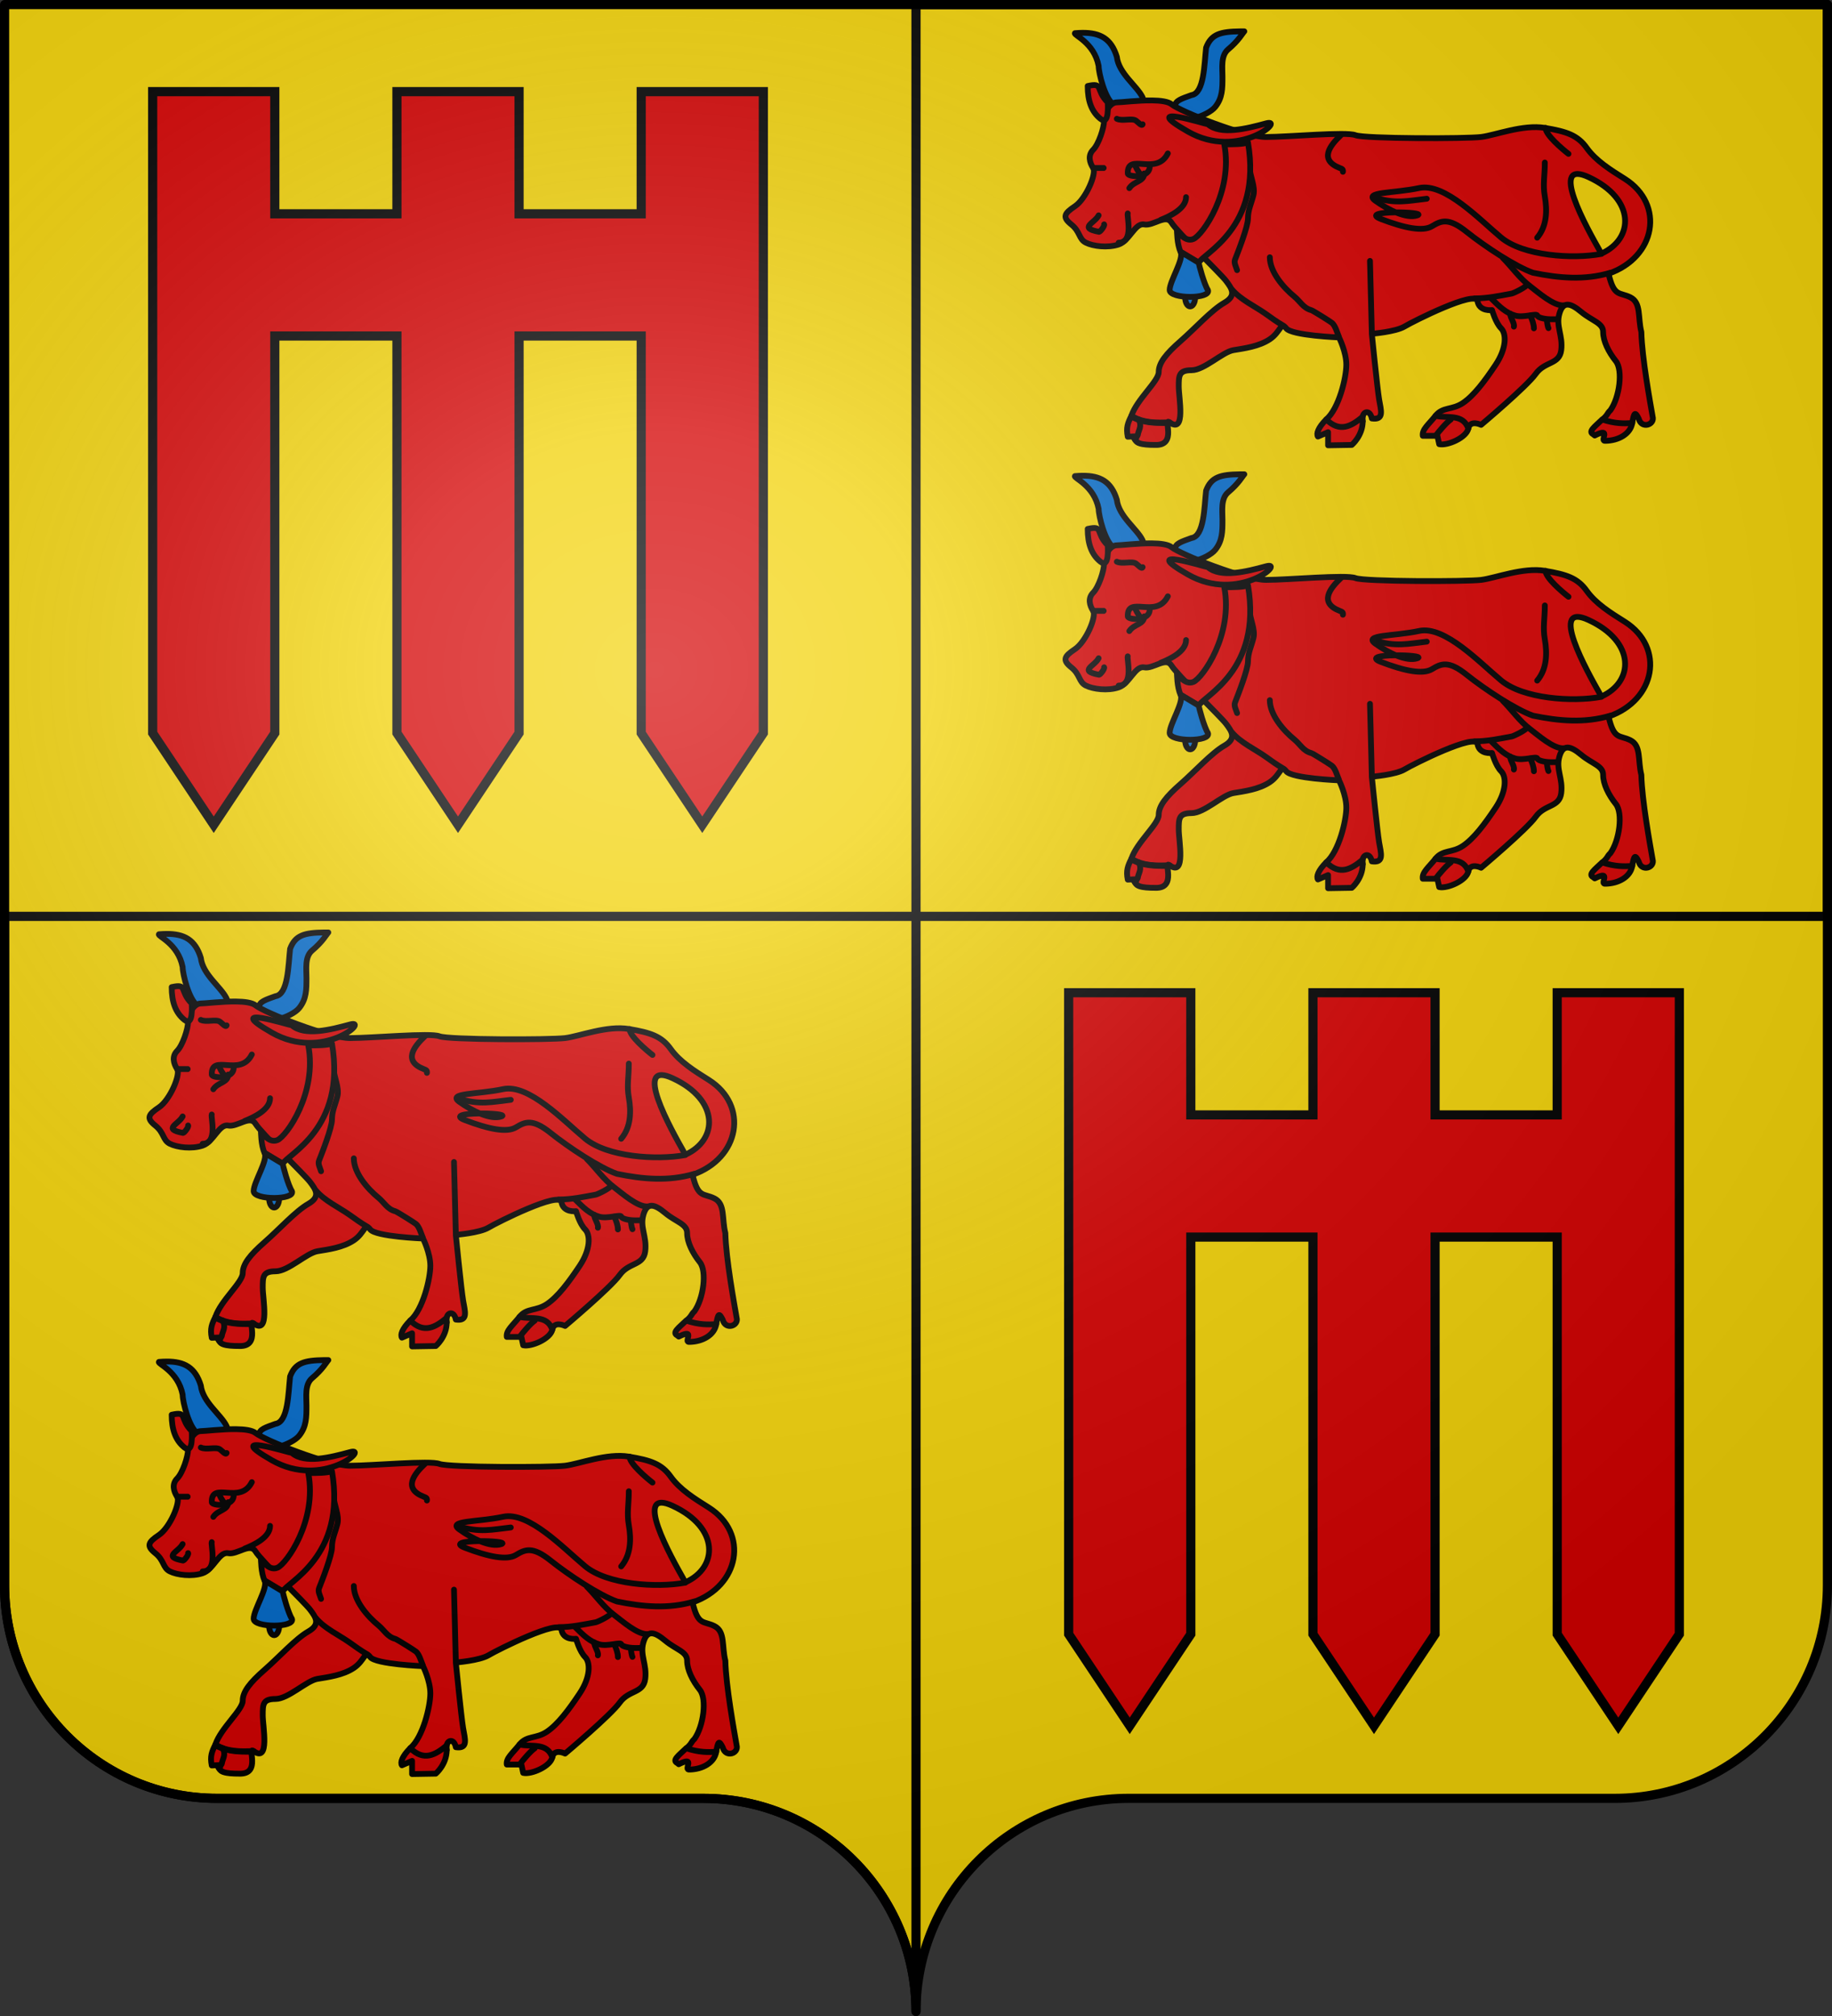 <?xml version="1.0" encoding="UTF-8" standalone="no"?>
<!-- Created with Inkscape (http://www.inkscape.org/) -->

<svg
   xmlns:dc="http://purl.org/dc/elements/1.1/"
   xmlns:cc="http://creativecommons.org/ns#"
   xmlns:rdf="http://www.w3.org/1999/02/22-rdf-syntax-ns#"
   xmlns:svg="http://www.w3.org/2000/svg"
   xmlns="http://www.w3.org/2000/svg"
   xmlns:xlink="http://www.w3.org/1999/xlink"
   version="1.0"
   width="600"
   height="660"
   id="svg2">
  <rect width="100%" height="100%" fill="#333333" stroke="none"/>
  <defs
     id="defs6">
    <linearGradient
       id="linearGradient2893">
      <stop
         id="stop2895"
         style="stop-color:#ffffff;stop-opacity:0.314"
         offset="0" />
      <stop
         id="stop2897"
         style="stop-color:#ffffff;stop-opacity:0.251"
         offset="0.19" />
      <stop
         id="stop2901"
         style="stop-color:#6b6b6b;stop-opacity:0.125"
         offset="0.6" />
      <stop
         id="stop2899"
         style="stop-color:#000000;stop-opacity:0.125"
         offset="1" />
    </linearGradient>
    <radialGradient
       cx="285.186"
       cy="200.448"
       r="300"
       fx="285.186"
       fy="200.448"
       id="radialGradient11919"
       xlink:href="#linearGradient2893"
       gradientUnits="userSpaceOnUse"
       gradientTransform="matrix(1.551,0,0,1.35,-227.894,-51.264)" />
  </defs>
  <g
     id="layer1">
    <path
       d="m 1.5,1.5 0,517.5 c 0,38.504 31.209,69.75 69.656,69.75 l 159.188,0 C 268.791,588.75 300,619.996 300,658.5 c 0,-21.659 9.862,-41.015 25.344,-53.812 1.72,-1.422 3.522,-2.777 5.375,-4.031 0.934,-0.632 1.878,-1.225 2.844,-1.812 1.915,-1.165 3.876,-2.239 5.906,-3.219 1.015,-0.49 2.052,-0.965 3.094,-1.406 2.083,-0.883 4.194,-1.664 6.375,-2.344 3.271,-1.02 6.668,-1.783 10.125,-2.312 2.305,-0.353 4.627,-0.598 7,-0.719 1.187,-0.06 2.392,-0.094 3.594,-0.094 l 159.188,0 c 3.604,0 7.136,-0.283 10.594,-0.812 2.305,-0.353 4.588,-0.801 6.812,-1.375 2.225,-0.574 4.398,-1.28 6.531,-2.062 2.133,-0.783 4.22,-1.645 6.25,-2.625 2.022,-0.976 3.999,-2.059 5.906,-3.219 0.379,-0.231 0.751,-0.481 1.125,-0.719 1.516,-0.963 3.003,-1.988 4.438,-3.062 1.782,-1.335 3.512,-2.754 5.156,-4.25 0.825,-0.751 1.649,-1.523 2.438,-2.312 0.783,-0.784 1.568,-1.586 2.312,-2.406 0.005,-0.006 -0.005,-0.025 0,-0.031 0.744,-0.82 1.482,-1.645 2.188,-2.5 0.005,-0.006 -0.005,-0.025 0,-0.031 1.414,-1.716 2.752,-3.496 4,-5.344 0.005,-0.007 -0.005,-0.024 0,-0.031 1.247,-1.848 2.431,-3.75 3.5,-5.719 0.004,-0.008 -0.004,-0.023 0,-0.031 1.068,-1.968 2.059,-3.986 2.938,-6.062 0.004,-0.009 -0.004,-0.022 0,-0.031 0.878,-2.077 1.667,-4.201 2.344,-6.375 0.003,-0.01 -0.003,-0.022 0,-0.031 0.336,-1.082 0.653,-2.177 0.938,-3.281 0.003,-0.01 -0.003,-0.021 0,-0.031 0.284,-1.104 0.551,-2.219 0.781,-3.344 0.002,-0.01 -0.002,-0.021 0,-0.031 C 598.022,528.492 598.5,523.813 598.5,519 l 0,-219 0,-298.5 -597,0 z"
       id="path2014"
       style="fill:#f2d207;fill-opacity:1;fill-rule:nonzero;stroke:none" />
    <path
       d="m 300,1.5 0,298.5 298.5,0 0,-298.5 -298.5,0 z m 0,298.5 -298.5,0 0,219 c 0,38.504 31.209,69.75 69.656,69.75 38.447,-3e-5 120.741,0 159.188,0 C 268.791,588.75 300,619.996 300,658.5 L 300,300 z"
       id="path3150"
       style="fill:#f2d207;fill-opacity:1;fill-rule:nonzero;stroke:#000000;stroke-width:3;stroke-linecap:round;stroke-linejoin:round;stroke-miterlimit:4;stroke-opacity:1;stroke-dasharray:none;stroke-dashoffset:0" />
  </g>
  <g
     id="layer2">
    <g
       id="g4238">
      <path
         d="m 406.184,10.266 c -6.51,0.083 -9.499,0.895 -11.176,5.368 -0.597,5.368 -0.599,14.903 -4.774,15.499 -3.28,1.193 -5.368,1.797 -5.368,3.587 0,2.088 5.065,2.679 6.556,3.872 2.386,-0.596 5.375,-2.084 6.568,-3.575 2.386,-2.982 2.387,-5.969 2.387,-9.846 0,-2.982 -0.604,-6.856 1.782,-8.943 3.579,-2.982 4.772,-5.366 5.368,-5.962 -0.466,0 -0.908,-0.005 -1.342,0 z m -51.569,0.475 c -0.811,0.003 -1.659,0.044 -2.554,0.119 -0.596,0.597 6.264,2.983 7.756,10.737 0,2.386 2.119,10.723 4.774,12.53 3.802,2.588 11.469,1.549 9.537,-2.387 -1.763,-3.592 -7.753,-7.756 -8.349,-13.124 -1.827,-6.002 -5.484,-7.895 -11.164,-7.874 z"
         id="path1069"
         style="fill:#0169c9;fill-opacity:1;fill-rule:evenodd;stroke:#000000;stroke-width:1.9;stroke-linecap:round;stroke-linejoin:round;stroke-miterlimit:4;stroke-opacity:1;stroke-dasharray:none" />
      <path
         d="m 377.323,32.879 c -4.607,-0.058 -10.053,0.641 -11.544,0.641 -2.386,0 -4.181,3.576 -4.181,5.962 0,2.386 -1.786,7.76 -3.575,9.549 -1.789,1.789 -1.193,4.173 0,5.962 1.193,1.789 -2.383,10.144 -5.962,12.53 -3.579,2.386 -4.182,3.576 -1.2,5.962 2.982,2.386 2.389,4.769 4.774,5.962 2.386,1.193 7.158,1.787 10.737,0.594 3.579,-1.193 5.367,-7.152 8.349,-6.556 2.982,0.597 7.166,-3.576 8.955,-0.594 1.789,2.982 16.097,16.7 17.887,19.086 1.789,2.386 3.581,4.764 -0.594,7.15 -4.175,2.386 -9.54,8.355 -14.312,12.53 -4.772,4.175 -7.162,7.161 -7.162,10.143 0,2.982 -7.154,8.944 -8.943,14.312 -0.719,18.64 11.026,2.406 12.518,2.173 5.368,3.877 2.981,-8.132 2.981,-11.711 0,-3.579 0.005,-5.368 4.181,-5.368 4.175,0 10.139,-5.971 13.718,-6.568 3.579,-0.596 8.346,-1.189 11.924,-3.575 3.579,-2.386 3.579,-5.961 5.368,-3.575 1.789,2.386 17.305,2.981 17.305,2.981 0,0 2.387,4.768 2.387,8.943 0,4.175 -2.393,14.32 -6.568,17.898 -1.104,1.199 9.221,10.055 11.936,0.594 -0.597,-3.28 2.385,-4.183 2.981,-0.903 4.175,0.596 2.984,-2.68 2.387,-6.259 -0.596,-3.579 -2.387,-21.473 -2.387,-21.473 0,0 7.754,-0.598 10.737,-2.387 2.982,-1.789 23.264,-11.928 23.861,-8.349 0.596,3.579 4.763,2.981 4.763,2.981 0,0 1.192,4.185 2.981,5.974 1.789,1.789 1.797,6.556 -1.782,11.924 -3.579,5.368 -7.158,10.144 -10.737,12.53 -3.579,2.386 -6.569,1.187 -8.955,4.169 l 10.737,4.181 c 0.596,-2.982 4.181,-1.2 4.181,-1.2 0,0 14.916,-12.524 17.898,-16.699 2.982,-4.175 7.753,-2.984 8.349,-7.756 0.597,-4.772 -1.799,-7.749 -0.606,-11.924 1.193,-4.175 3.583,-3.576 7.162,-0.594 3.579,2.982 7.162,3.574 7.162,6.556 0,2.982 1.783,6.567 4.169,9.549 2.386,2.982 1.201,11.918 -1.782,16.093 -1.171,1.082 -0.752,1.431 -2.63,3.039 1.851,4.838 4.287,4.142 9.78,1.142 0.597,-3.579 0.945,-3.787 2.138,-1.401 0.894,3.439 5.344,1.966 4.537,-0.736 -0.807,-4.666 -3.483,-19.23 -3.694,-27.685 -1.193,-4.772 0.004,-9.541 -3.575,-11.331 -3.579,-1.789 -5.372,-0.002 -7.162,-7.756 15.508,-5.368 18.49,-22.66 5.368,-31.01 -4.772,-2.982 -9.536,-5.968 -12.518,-10.143 -2.982,-4.175 -6.56,-5.375 -13.718,-6.568 -7.158,-1.193 -16.108,2.385 -20.879,2.981 -4.772,0.597 -38.171,0.599 -41.153,-0.594 -2.982,-1.193 -22.071,0.594 -29.229,0.594 -7.157,0 -28.028,-8.339 -31.01,-10.725 -1.118,-0.895 -3.59,-1.212 -6.354,-1.247 z m 139.47,24.074 c 0.871,0.029 2.014,0.35 3.468,1.021 15.503,7.155 14.919,20.285 4.193,25.06 -0.037,-0.382 -15.94,-26.357 -7.661,-26.082 z"
         id="path1033"
         style="fill:#d40000;fill-opacity:1;fill-rule:evenodd;stroke:#000000;stroke-width:1.9;stroke-linecap:round;stroke-linejoin:round;stroke-miterlimit:4;stroke-opacity:1;stroke-dasharray:none" />
      <path
         d="m 370.553,136.113 c -1.193,2.386 -1.796,3.883 -1.2,6.865 l 3.04,-0.143 c -1.491,2.386 1.74,2.827 5.915,2.827 7.456,0.298 2.377,-9.165 4.763,-7.376 -4.293,0.115 -8.595,0.296 -12.518,-2.173 z m 63.814,1.2 c -2.684,2.684 -3.328,4.711 -2.732,5.606 l 3.326,-1.437 0,4.311 7.756,-0.131 c 0,0 3.587,-2.984 3.587,-7.756 -0.101,-0.555 -0.099,-1.042 -0.024,-1.452 -3.692,3.077 -7.472,5.263 -11.912,0.858 z m 35.785,-1.2 c -2.386,2.982 -4.467,4.48 -4.169,6.568 l 4.774,0 0.594,2.732 c 2.684,0.597 8.941,-2.137 9.537,-5.119 -1.769,-5.013 -6.931,-3.24 -10.737,-4.181 z m 54.579,1.227 c -2.493,2.395 -4.717,3.946 -2.926,4.842 l 0.487,0.392 c 5.893,-2.946 1.271,2.062 3.551,1.746 4.245,-0.071 8.133,-2.241 8.729,-5.82 -2.735,0.159 -5.53,0.258 -9.841,-1.16 z"
         id="path2193"
         style="fill:#d40000;fill-opacity:1;fill-rule:evenodd;stroke:#000000;stroke-width:1.9;stroke-linecap:round;stroke-linejoin:round;stroke-miterlimit:4;stroke-opacity:1;stroke-dasharray:none" />
      <path
         d="m 362.796,33.524 c -4.175,-4.175 -1.193,-6.561 -6.561,-5.368 0,4.772 1.193,8.35 4.175,10.736 2.982,2.386 2.386,-4.772 2.386,-5.368 l 0,0 z"
         id="path1034"
         style="fill:#d40000;fill-opacity:1;fill-rule:evenodd;stroke:#000000;stroke-width:1.9;stroke-linecap:round;stroke-linejoin:round;stroke-miterlimit:4;stroke-opacity:1;stroke-dasharray:none" />
      <path
         d="m 439.143,44.26 c -3.69,3.47 -7.146,8.087 -0.37,10.734 0.785,0.307 1.142,0.408 1.046,1.246"
         id="path1036"
         style="fill:none;stroke:#000000;stroke-width:1.9;stroke-linecap:round;stroke-linejoin:round;stroke-miterlimit:4;stroke-opacity:1;stroke-dasharray:none" />
      <path
         d="m 506.186,41.874 c 0,2.304 5.563,6.994 7.513,8.497"
         id="path1037"
         style="fill:none;stroke:#000000;stroke-width:1.9;stroke-linecap:round;stroke-linejoin:round;stroke-miterlimit:4;stroke-opacity:1;stroke-dasharray:none" />
      <path
         d="m 505.946,53.207 c 0,4.294 -0.692,7.198 -0.006,11.063 0.823,4.715 0.677,9.797 -2.498,13.549"
         id="path1038"
         style="fill:none;stroke:#000000;stroke-width:1.9;stroke-linecap:round;stroke-linejoin:round;stroke-miterlimit:4;stroke-opacity:1;stroke-dasharray:none" />
      <path
         d="m 415.881,84.223 c 0,4.778 4.446,9.954 8.079,12.907 1.833,1.489 2.856,3.733 5.544,4.425 0.456,0.117 6.386,3.829 6.783,4.19 1.074,0.975 1.584,3.034 2.169,4.374"
         id="path1039"
         style="fill:none;stroke:#000000;stroke-width:1.9;stroke-linecap:round;stroke-linejoin:round;stroke-miterlimit:4;stroke-opacity:1;stroke-dasharray:none" />
      <path
         d="m 403.426,94.702 c 2.882,3.451 7.609,5.566 11.159,8.083 1.942,1.377 3.265,2.38 5.717,3.825"
         id="path1040"
         style="fill:none;stroke:#000000;stroke-width:1.9;stroke-linecap:round;stroke-linejoin:round;stroke-miterlimit:4;stroke-opacity:1;stroke-dasharray:none" />
      <path
         d="m 492.213,84.45 c 2.916,2.916 5.493,6.673 8.855,9.202 2.635,1.982 7.726,6.556 11.063,6.326"
         id="path1041"
         style="fill:none;stroke:#000000;stroke-width:1.9;stroke-linecap:round;stroke-linejoin:round;stroke-miterlimit:4;stroke-opacity:1;stroke-dasharray:none" />
      <path
         d="m 482.968,97.691 c 4.259,-1.6e-4 8.002,-0.83 12.134,-1.587 0.732,-0.134 5.255,-2.368 5.023,-3.03"
         id="path1042"
         style="fill:none;stroke:#000000;stroke-width:1.9;stroke-linecap:round;stroke-linejoin:round;stroke-miterlimit:4;stroke-opacity:1;stroke-dasharray:none" />
      <path
         d="m 488.451,97.744 c 2.645,2.645 4.723,4.687 7.814,5.579 2.709,0.782 6.944,-0.861 7.216,-0.035 0.311,0.946 3.466,1.264 4.548,1.238 0.121,-0.003 2.405,-0.017 2.12,-0.024"
         id="path1043"
         style="fill:none;stroke:#000000;stroke-width:1.9;stroke-linecap:round;stroke-linejoin:round;stroke-miterlimit:4;stroke-opacity:1;stroke-dasharray:none" />
      <path
         d="m 494.613,102.713 c 0,1.403 1.489,3.047 1.2,4.222"
         id="path1044"
         style="fill:none;stroke:#000000;stroke-width:1.9;stroke-linecap:round;stroke-linejoin:round;stroke-miterlimit:4;stroke-opacity:1;stroke-dasharray:none" />
      <path
         d="m 501.174,103.309 c 0.589,1.178 1.222,2.972 1.194,4.189"
         id="path1045"
         style="fill:none;stroke:#000000;stroke-width:1.9;stroke-linecap:round;stroke-linejoin:round;stroke-miterlimit:4;stroke-opacity:1;stroke-dasharray:none" />
      <path
         d="m 506.647,104.993 c 0,0.404 0.229,2.015 0.491,2.435"
         id="path1046"
         style="fill:none;stroke:#000000;stroke-width:1.9;stroke-linecap:round;stroke-linejoin:round;stroke-miterlimit:4;stroke-opacity:1;stroke-dasharray:none" />
      <path
         d="m 409.285,54.751 c 0,2.807 1.929,6.318 1.228,9.122 -0.701,2.805 -1.778,4.751 -1.788,7.658 -0.01,2.672 -3.2,10.806 -4.234,13.426 -0.434,1.101 0.321,2.354 0.662,3.487"
         id="path1047"
         style="fill:none;stroke:#000000;stroke-width:1.9;stroke-linecap:round;stroke-linejoin:round;stroke-miterlimit:4;stroke-opacity:1;stroke-dasharray:none" />
      <path
         d="m 388.444,64.54 c 0,3.755 -5.254,6.222 -8.24,7.415"
         id="path1048"
         style="fill:none;stroke:#000000;stroke-width:1.9;stroke-linecap:round;stroke-linejoin:round;stroke-miterlimit:4;stroke-opacity:1;stroke-dasharray:none" />
      <path
         d="m 382.479,50.225 c -3.798,7.596 -13.357,-0.525 -13.114,6.582 0.04,1.176 7.358,1.753 7.177,-2.473"
         id="path1049"
         style="fill:none;stroke:#000000;stroke-width:1.9;stroke-linecap:round;stroke-linejoin:round;stroke-miterlimit:4;stroke-opacity:1;stroke-dasharray:none" />
      <path
         d="m 374.725,56.786 c 0,2.709 -3.323,2.459 -4.861,4.812"
         id="path1050"
         style="fill:none;stroke:#000000;stroke-width:1.9;stroke-linecap:round;stroke-linejoin:round;stroke-miterlimit:4;stroke-opacity:1;stroke-dasharray:none" />
      <path
         d="m 365.779,38.892 c 1.727,0.864 4.935,-0.311 6.256,0.597 0.684,0.47 1.927,1.978 2.188,1.19"
         id="path1051"
         style="fill:none;stroke:#000000;stroke-width:1.9;stroke-linecap:round;stroke-linejoin:round;stroke-miterlimit:4;stroke-opacity:1;stroke-dasharray:none" />
      <path
         d="m 358.025,54.996 c 1.667,0 3.834,0 3.783,0"
         id="path1052"
         style="fill:none;stroke:#000000;stroke-width:1.9;stroke-linecap:round;stroke-linejoin:round;stroke-miterlimit:4;stroke-opacity:1;stroke-dasharray:none" />
      <path
         d="m 366.375,79.451 c 5.079,0 2.602,-8.797 2.971,-9.582"
         id="path1053"
         style="fill:none;stroke:#000000;stroke-width:1.9;stroke-linecap:round;stroke-linejoin:round;stroke-miterlimit:4;stroke-opacity:1;stroke-dasharray:none" />
      <path
         d="m 359.814,70.504 c -1.284,2.569 -6.734,4.11 0.126,5.393 0.363,0.068 1.949,-1.977 1.667,-2.439"
         id="path1054"
         style="fill:none;stroke:#000000;stroke-width:1.9;stroke-linecap:round;stroke-linejoin:round;stroke-miterlimit:4;stroke-opacity:1;stroke-dasharray:none" />
      <path
         d="M 449.282,108.677 448.686,85.415"
         id="path1055"
         style="fill:none;stroke:#000000;stroke-width:1.9;stroke-linecap:round;stroke-linejoin:round;stroke-miterlimit:4;stroke-opacity:1;stroke-dasharray:none" />
      <path
         d="m 524.443,83.13 c -9.543,1.789 -25.648,0.597 -32.805,-5.368 -7.157,-5.965 -18.497,-17.994 -26.848,-16.205 -8.35,1.789 -18.49,1.193 -14.315,4.175 4.175,2.982 10.14,5.964 13.719,4.772 3.579,-1.193 -19.683,-1.789 -11.929,1.193 7.754,2.982 13.718,4.175 16.701,2.386 2.982,-1.789 5.368,-2.982 11.333,1.789 5.965,4.772 16.107,11.45 21.767,13.424 8.444,1.741 16.888,2.52 25.331,0"
         id="path1056"
         style="fill:none;stroke:#000000;stroke-width:1.9;stroke-linecap:round;stroke-linejoin:round;stroke-miterlimit:4;stroke-opacity:1;stroke-dasharray:none" />
      <path
         d="m 449.879,64.54 c 7.086,2.387 11.5,1.16 17.405,0.522"
         id="path1057"
         style="fill:none;stroke:#000000;stroke-width:1.9;stroke-linecap:round;stroke-linejoin:round;stroke-miterlimit:4;stroke-opacity:1;stroke-dasharray:none" />
      <path
         d="m 391.426,97.345 c 7.6e-4,1.648 -0.734,2.985 -1.64,2.985 -0.906,0 -1.641,-1.337 -1.64,-2.985 -7.6e-4,-1.648 0.734,-2.985 1.64,-2.985 0.906,0 1.641,1.337 1.64,2.985 z"
         id="path1066"
         style="fill:#0169c9;fill-opacity:1;fill-rule:evenodd;stroke:#000000;stroke-width:1.9;stroke-linecap:round;stroke-linejoin:round;stroke-miterlimit:4;stroke-opacity:1;stroke-dasharray:none" />
      <path
         d="m 400.969,47.242 c 2.982,15.508 -7.158,29.823 -10.14,31.016 -2.982,1.193 -5.368,-2.982 -5.368,-2.982 0,0 0,4.772 1.193,7.158 l 5.965,3.579 c 1.193,-2.982 20.876,-11.333 16.104,-39.366 -1.789,0.596 -4.772,0.596 -7.754,0.596 z"
         id="path1058"
         style="fill:#d40000;fill-opacity:1;fill-rule:evenodd;stroke:#000000;stroke-width:1.9;stroke-linecap:round;stroke-linejoin:round;stroke-miterlimit:4;stroke-opacity:1;stroke-dasharray:none" />
      <path
         d="m 470.46,142.337 c 0.636,-0.906 3.251,-4.032 4.665,-4.979"
         id="path1060"
         style="fill:none;stroke:#000000;stroke-width:1.9;stroke-linecap:round;stroke-linejoin:round;stroke-miterlimit:4;stroke-opacity:1;stroke-dasharray:none" />
      <path
         d="m 371.147,136.711 c 3.375,1.687 7.093,1.789 10.768,1.789"
         id="path1063"
         style="fill:none;stroke:#000000;stroke-width:1.9;stroke-linecap:round;stroke-linejoin:round;stroke-miterlimit:4;stroke-opacity:1;stroke-dasharray:none" />
      <path
         d="m 372.936,137.307 c 1.179,2.358 -0.042,3.344 -0.298,5.1"
         id="path1064"
         style="fill:none;stroke:#000000;stroke-width:1.9;stroke-linecap:round;stroke-linejoin:round;stroke-miterlimit:4;stroke-opacity:1;stroke-dasharray:none" />
      <path
         d="m 386.953,84.223 5.368,1.491"
         id="path1065"
         style="fill:none;stroke:#000000;stroke-width:1.9;stroke-linecap:round;stroke-linejoin:round;stroke-miterlimit:4;stroke-opacity:1;stroke-dasharray:none" />
      <path
         d="m 395.601,40.681 c 4.175,3.579 12.525,1.491 19.087,-0.298 6.561,-1.789 -8.947,12.227 -25.648,2.684 -16.701,-9.543 5.964,-2.386 6.561,-2.386 l 0,0 z"
         id="path1067"
         style="fill:#d40000;fill-opacity:1;fill-rule:evenodd;stroke:#000000;stroke-width:1.9;stroke-linecap:round;stroke-linejoin:round;stroke-miterlimit:4;stroke-opacity:1;stroke-dasharray:none" />
      <path
         d="m 371.743,54.102 c 0.895,2.088 1.815,3.008 1.815,3.008"
         id="path1070"
         style="fill:none;stroke:#000000;stroke-width:1.9;stroke-linecap:round;stroke-linejoin:round;stroke-miterlimit:4;stroke-opacity:1;stroke-dasharray:none" />
      <path
         d="m 386.654,82.433 c 1.193,2.386 -3.579,9.543 -3.579,12.525 0,2.982 13.719,2.982 12.526,0 -1.193,-1.789 -2.982,-8.35 -2.982,-8.947 z"
         id="path3168"
         style="fill:#0169c9;fill-opacity:1;fill-rule:evenodd;stroke:#000000;stroke-width:1.9;stroke-linecap:round;stroke-linejoin:round;stroke-miterlimit:4;stroke-opacity:1;stroke-dasharray:none" />
    </g>
    <path
       d="m 50,30 40,0 0,40 40,0 0,-40 40,0 0,40 40,0 0,-40 40,0 0,210 -20,30 -20,-30 0,-130 -40,0 0,130 -20,30 -20,-30 0,-130 -40,0 0,130 -20,30 -20,-30 z"
       id="path3215"
       style="fill:#d40000;stroke:#000000;stroke-width:3;stroke-miterlimit:4;stroke-opacity:1;stroke-dasharray:none" />
    <use
       transform="translate(300,295)"
       id="use3985"
       x="0"
       y="0"
       width="600"
       height="660"
       xlink:href="#path3215" />
    <use
       transform="translate(0,145)"
       id="use4275"
       x="0"
       y="0"
       width="600"
       height="660"
       xlink:href="#g4238" />
    <use
       transform="translate(-300,295)"
       id="use4279"
       x="0"
       y="0"
       width="600"
       height="660"
       xlink:href="#g4238" />
    <use
       transform="translate(-300,435)"
       id="use4281"
       x="0"
       y="0"
       width="600"
       height="660"
       xlink:href="#g4238" />
  </g>
  <g
     id="layer3">
    <path
       d="m 1.5,1.5 0,517.491 c 0,38.504 31.203,69.755 69.65,69.755 38.447,0 120.753,0 159.2,0 38.447,-10e-5 69.65,31.25 69.65,69.754 0,-38.504 31.203,-69.754 69.65,-69.754 38.447,-10e-5 120.753,0 159.2,0 38.447,0 69.65,-31.25 69.65,-69.755 l 0,-517.491 -597,0 z"
       id="path2875"
       style="fill:url(#radialGradient11919);fill-opacity:1;fill-rule:evenodd;stroke:none" />
  </g>
  <g
     id="layer4">
    <path
       d="m 300,658.5 c 0,-38.504 31.203,-69.754 69.65,-69.754 38.447,0 120.753,0 159.2,0 38.447,0 69.65,-31.25 69.65,-69.754 l 0,-517.493 L 1.5,1.5 1.5,518.993 c 0,38.504 31.203,69.754 69.65,69.754 38.447,0 120.753,0 159.2,0 38.447,0 69.65,31.25 69.65,69.754 z"
       id="path1572"
       style="fill:none;stroke:#000000;stroke-width:3;stroke-linecap:round;stroke-linejoin:round;stroke-miterlimit:4;stroke-opacity:1;stroke-dasharray:none;stroke-dashoffset:0" />
  </g>
</svg>
